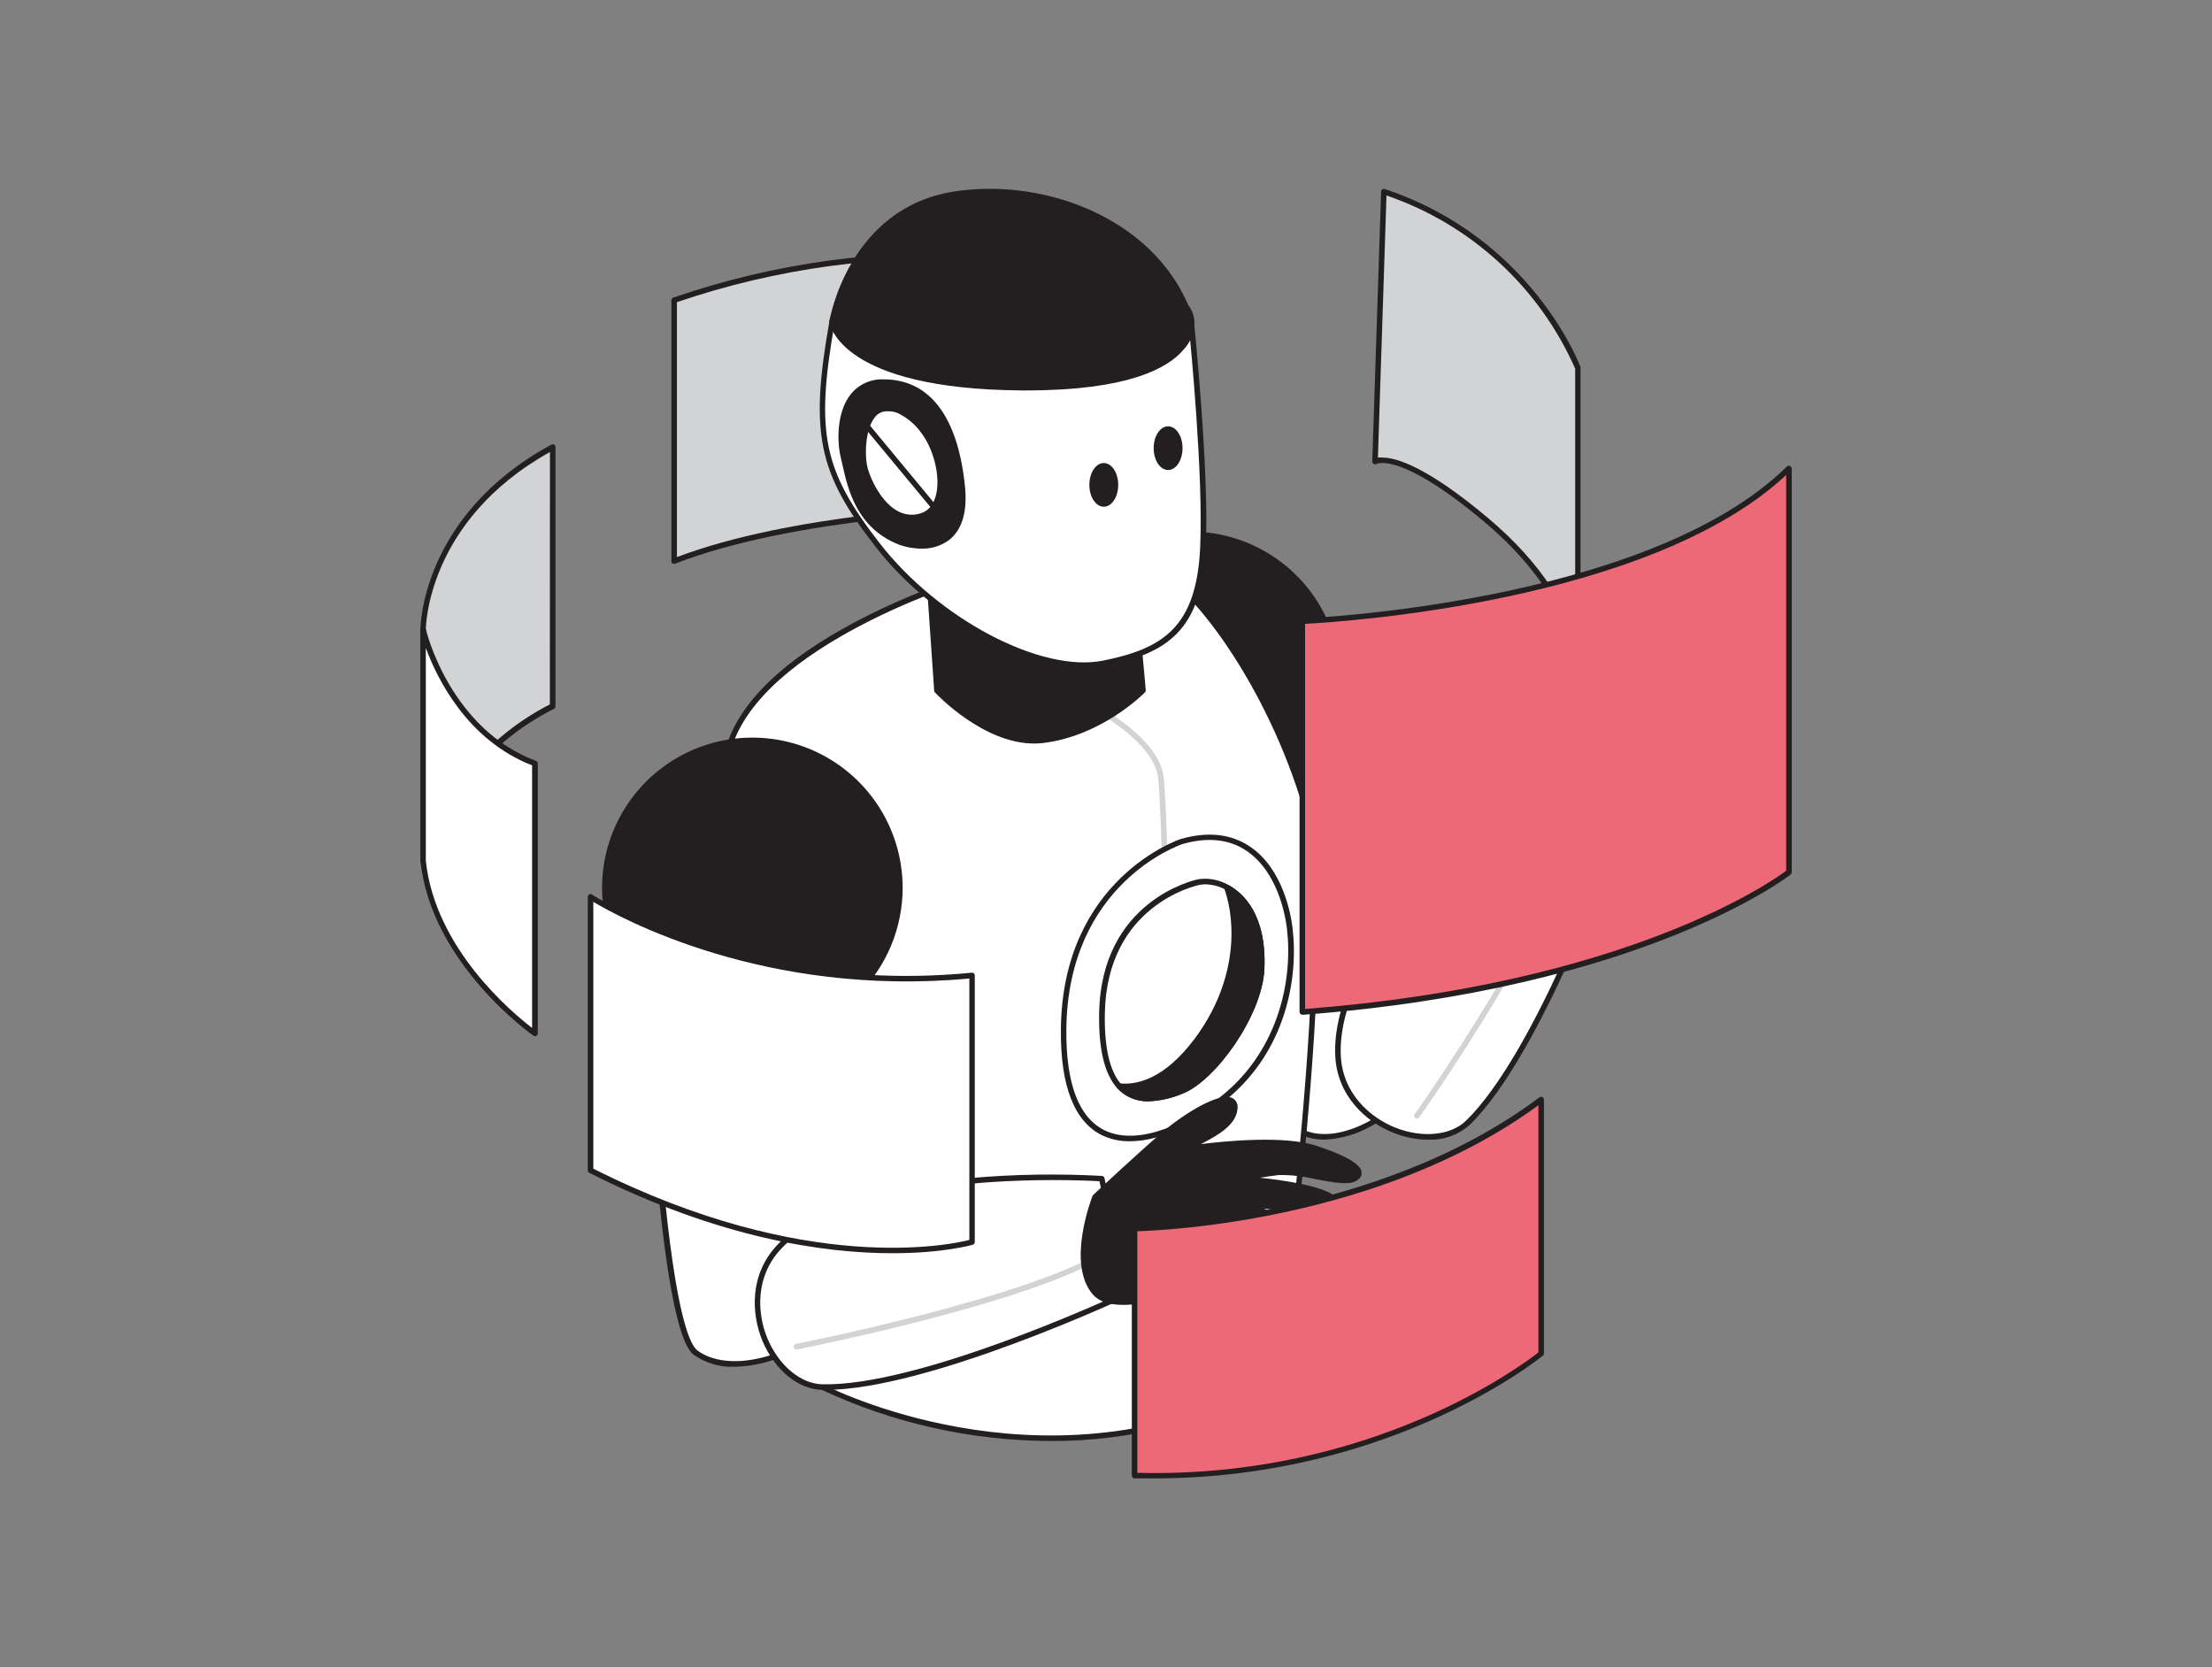 <svg class="illustration" width="406" height="306" viewBox="0 0 406 306" fill="none" xmlns="http://www.w3.org/2000/svg">
<rect x="0" y="0" width="406" height="306" fill="#808080" stroke="none"/>
<g id="Artificial intelligence_Flatline 1">
<path id="screen8" d="M252.38 84.721C252.38 84.721 256.592 81.808 272.781 95.409C288.971 109.01 289.62 121.312 289.62 121.312V67.517C289.62 67.517 281.196 44.172 254.004 35.138L252.38 84.721Z" fill="#D1D3D4"/>
<path id="Vector" d="M289.62 121.819C289.49 121.822 289.364 121.774 289.269 121.684C289.174 121.595 289.118 121.472 289.113 121.342C289.113 121.22 288.26 109.071 272.456 95.795C256.998 82.813 252.735 85.127 252.654 85.147C252.574 85.195 252.483 85.22 252.39 85.22C252.297 85.22 252.206 85.195 252.126 85.147C252.048 85.102 251.983 85.037 251.938 84.958C251.894 84.88 251.871 84.791 251.872 84.701L253.496 35.158C253.497 35.08 253.516 35.002 253.553 34.932C253.589 34.862 253.642 34.801 253.706 34.756C253.771 34.71 253.845 34.681 253.923 34.669C254.002 34.658 254.081 34.666 254.156 34.692C281.277 43.725 290.016 67.172 290.097 67.375C290.106 67.432 290.106 67.49 290.097 67.547V121.342C290.097 121.475 290.045 121.603 289.952 121.697C289.859 121.792 289.733 121.847 289.6 121.85L289.62 121.819ZM253.75 83.98C256.216 83.98 261.799 85.563 273.106 95.064C283.459 103.762 287.519 111.882 289.113 116.724V67.659C285.847 60.257 281.085 53.612 275.124 48.143C269.164 42.673 262.135 38.498 254.481 35.879L252.908 83.98C253.188 83.951 253.47 83.951 253.75 83.98V83.98Z" fill="#231F20"/>
<path id="screen7" d="M123.729 102.991V55.113C142.328 48.647 162.037 45.986 181.685 47.288V93.227C181.685 93.227 146.211 94.201 123.729 102.991Z" fill="#D1D3D4"/>
<path id="Vector_2" d="M123.739 103.498C123.635 103.502 123.532 103.473 123.444 103.417C123.378 103.367 123.325 103.303 123.288 103.229C123.251 103.155 123.232 103.074 123.231 102.991V55.113C123.23 55.011 123.259 54.911 123.315 54.826C123.371 54.741 123.452 54.675 123.546 54.636C142.235 48.179 162.024 45.508 181.756 46.78C181.884 46.791 182.002 46.848 182.089 46.943C182.176 47.037 182.223 47.16 182.223 47.288V93.227C182.223 93.358 182.172 93.484 182.082 93.579C181.991 93.673 181.867 93.729 181.736 93.734C181.381 93.734 146.059 94.81 123.881 103.468C123.835 103.484 123.787 103.494 123.739 103.498V103.498ZM124.246 55.459V102.25C145.125 94.313 176.874 92.882 181.208 92.719V47.765C161.901 46.591 142.55 49.205 124.246 55.459V55.459Z" fill="#231F20"/>
<path id="Vector_3" d="M101.5 129.655C101.5 129.655 84.245 136.821 77.719 157.994V115.607C77.719 115.607 77.343 95.084 101.5 82.052V129.655Z" fill="#D1D3D4"/>
<path id="screen6" d="M77.668 158.461H77.597C77.476 158.441 77.365 158.38 77.285 158.287C77.206 158.194 77.161 158.076 77.16 157.953V115.607C77.16 115.404 77.16 94.638 101.206 81.605C101.283 81.562 101.371 81.54 101.459 81.54C101.548 81.54 101.635 81.562 101.713 81.605C101.787 81.651 101.849 81.716 101.891 81.792C101.934 81.868 101.956 81.954 101.957 82.041V129.655C101.956 129.755 101.926 129.853 101.87 129.936C101.814 130.019 101.735 130.084 101.642 130.122C96.028 132.934 91.049 136.864 87.01 141.671C82.971 146.478 79.957 152.061 78.155 158.075C78.128 158.184 78.066 158.281 77.977 158.351C77.889 158.421 77.78 158.459 77.668 158.461ZM100.942 82.965C78.155 95.653 78.155 115.445 78.155 115.597V154.898C82.263 143.809 90.389 134.668 100.921 129.29L100.942 82.965Z" fill="#231F20"/>
<path id="Vector_4" d="M77.668 115.607C77.668 115.607 81.9 134.02 98.191 140.13V189.672C98.191 189.672 79.627 176.853 77.668 157.953V115.607Z" fill="white"/>
<path id="screen5" d="M98.191 190.179C98.089 190.18 97.989 190.148 97.907 190.088C97.714 189.956 79.119 176.893 77.17 158.004V115.607C77.172 115.482 77.219 115.361 77.303 115.268C77.387 115.174 77.502 115.115 77.627 115.1C77.752 115.085 77.877 115.117 77.979 115.19C78.081 115.264 78.151 115.373 78.175 115.496C78.175 115.678 82.55 133.766 98.384 139.653C98.48 139.69 98.563 139.755 98.621 139.841C98.679 139.926 98.71 140.027 98.709 140.13V189.672C98.708 189.764 98.682 189.855 98.634 189.933C98.585 190.012 98.517 190.076 98.435 190.119C98.361 190.161 98.276 190.182 98.191 190.179ZM78.155 118.906V157.953C79.83 174.122 94.111 185.957 97.663 188.667V140.475C85.707 135.816 80.185 124.468 78.155 118.906Z" fill="#231F20"/>
<path id="Vector_5" d="M211.759 138.364C211.759 138.364 231.369 204.613 239.296 207.932C247.224 211.251 259.434 202.359 260.459 196.706C261.484 191.052 245.518 125.524 245.518 125.524L211.759 138.364Z" fill="white"/>
<path id="Vector_6" d="M243.123 209.17C241.731 209.192 240.35 208.93 239.063 208.399C235.632 206.968 229.928 194.747 222.031 172.072C216.205 155.274 211.282 138.668 211.232 138.506C211.192 138.383 211.202 138.25 211.259 138.135C211.316 138.019 211.415 137.93 211.536 137.887L245.295 125.057C245.361 125.029 245.432 125.015 245.503 125.015C245.575 125.015 245.645 125.029 245.711 125.057C245.775 125.091 245.831 125.139 245.875 125.196C245.919 125.254 245.95 125.321 245.965 125.392C246.625 128.072 261.961 191.073 260.926 196.777C260.337 199.974 256.531 204.044 251.669 206.683C249.06 208.182 246.129 209.035 243.123 209.17V209.17ZM212.379 138.668C213.201 141.439 217.748 156.512 223.036 171.737C233.186 201.101 237.723 206.724 239.499 207.465C242.605 208.774 246.889 208.165 251.233 205.81C255.77 203.354 259.444 199.477 259.962 196.615C260.753 192.26 250.705 148.991 245.153 126.204L212.379 138.668Z" fill="#231F20"/>
<path id="Vector_7" d="M245.63 193.6C244.798 172.133 278.181 142.596 278.181 142.596L296.451 154.188C296.451 154.188 282.86 192.91 269.493 205.953C262.885 212.418 246.087 206.795 245.63 193.6Z" fill="white"/>
<path id="Vector_8" d="M262.114 209.18C259.916 209.159 257.743 208.721 255.709 207.891C250.756 205.922 245.356 201.141 245.072 193.63C244.716 184.597 250.147 173.199 261.149 159.74C266.274 153.515 271.837 147.663 277.795 142.231C277.883 142.165 277.99 142.129 278.1 142.129C278.21 142.129 278.316 142.165 278.404 142.231L296.674 153.812C296.773 153.873 296.848 153.965 296.886 154.074C296.925 154.183 296.925 154.302 296.887 154.411C296.745 154.797 283.114 193.397 269.807 206.419C267.7 208.306 264.94 209.296 262.114 209.18V209.18ZM246.087 193.6C246.351 200.624 251.426 205.1 256.084 206.957C261.058 208.937 266.306 208.419 269.127 205.648C281.561 193.468 294.37 158.461 295.822 154.411L278.191 143.246C274.953 146.179 245.315 173.696 246.087 193.59V193.6Z" fill="#231F20"/>
<path id="Vector_9" d="M260.063 205.303C259.958 205.302 259.856 205.271 259.769 205.212C259.66 205.132 259.587 205.014 259.564 204.881C259.541 204.748 259.571 204.612 259.647 204.501C259.911 204.136 286.037 167.383 290.828 146.362C290.842 146.296 290.87 146.234 290.908 146.18C290.946 146.125 290.995 146.078 291.052 146.042C291.109 146.006 291.172 145.982 291.238 145.971C291.304 145.959 291.372 145.961 291.437 145.976C291.502 145.99 291.564 146.018 291.618 146.056C291.673 146.095 291.719 146.144 291.754 146.201C291.789 146.258 291.812 146.321 291.822 146.387C291.832 146.453 291.829 146.52 291.812 146.585C286.971 167.799 260.743 204.724 260.479 205.09C260.433 205.157 260.371 205.211 260.298 205.248C260.225 205.285 260.145 205.304 260.063 205.303V205.303Z" fill="#D1D3D4"/>
<path id="Vector_10" d="M218.479 152.229C233.435 152.229 245.559 140.104 245.559 125.148C245.559 110.192 233.435 98.068 218.479 98.068C203.523 98.068 191.399 110.192 191.399 125.148C191.399 140.104 203.523 152.229 218.479 152.229Z" fill="#231F20"/>
<path id="Vector_11" d="M218.479 152.736C213.022 152.736 207.689 151.118 203.152 148.087C198.615 145.055 195.079 140.747 192.991 135.706C190.903 130.665 190.357 125.118 191.421 119.766C192.486 114.415 195.113 109.499 198.971 105.641C202.83 101.783 207.745 99.155 213.097 98.091C218.448 97.026 223.995 97.573 229.036 99.661C234.077 101.749 238.386 105.285 241.417 109.821C244.448 114.358 246.066 119.692 246.066 125.148C246.058 132.463 243.149 139.475 237.977 144.647C232.805 149.819 225.793 152.728 218.479 152.736V152.736ZM218.479 98.576C213.223 98.576 208.086 100.134 203.716 103.054C199.346 105.974 195.94 110.124 193.929 114.979C191.918 119.835 191.391 125.178 192.417 130.332C193.442 135.487 195.973 140.222 199.689 143.938C203.405 147.654 208.14 150.185 213.295 151.211C218.449 152.236 223.792 151.71 228.648 149.698C233.503 147.687 237.653 144.281 240.573 139.911C243.493 135.542 245.051 130.404 245.051 125.148C245.041 118.104 242.238 111.352 237.257 106.371C232.276 101.39 225.523 98.586 218.479 98.576V98.576Z" fill="#231F20"/>
<path id="Vector_12" d="M180.071 105.295C180.071 105.295 141.735 116.369 134.244 135.907C126.753 155.446 150.941 254.662 150.941 254.662C150.941 254.662 192.454 276.668 234.171 253.546C234.171 253.546 245.894 169.494 239.713 148.321C233.531 127.148 219.24 106.381 210.369 103.265C201.498 100.149 180.071 105.295 180.071 105.295Z" fill="white"/>
<path id="Vector_13" d="M192.931 264.477C178.331 264.456 163.914 261.23 150.697 255.028C150.634 254.996 150.578 254.95 150.534 254.894C150.49 254.837 150.459 254.772 150.443 254.703C150.382 254.459 144.353 229.582 139.278 202.644C132.488 166.398 130.63 143.875 133.767 135.654C136.903 127.432 145.663 119.718 159.741 112.735C166.251 109.541 173.001 106.86 179.929 104.716V104.716C180.802 104.503 201.569 99.641 210.501 102.778C220.062 106.097 234.181 127.686 240.139 148.067C246.29 169.108 235.064 250.064 234.617 253.495C234.609 253.574 234.582 253.649 234.538 253.715C234.494 253.781 234.434 253.834 234.363 253.871C221.691 260.901 207.423 264.553 192.931 264.477ZM151.377 254.236C154.554 255.83 194.261 274.851 233.683 253.14C234.384 248.065 245.122 168.641 239.205 148.382C232.77 126.377 218.59 106.675 210.207 103.722C201.63 100.748 180.822 105.549 180.203 105.691C179.35 105.934 141.988 117.049 134.721 135.999C127.545 154.766 150.098 248.938 151.377 254.236V254.236Z" fill="#231F20"/>
<path id="Vector_14" d="M216.104 259.869C215.972 259.867 215.845 259.814 215.751 259.721C215.657 259.629 215.601 259.504 215.596 259.372C215.596 258.286 213.668 151.132 212.551 142.647C211.313 133.512 191.429 125.676 191.236 125.595C191.113 125.543 191.014 125.445 190.961 125.322C190.908 125.199 190.905 125.061 190.952 124.935C190.975 124.874 191.011 124.817 191.057 124.769C191.102 124.722 191.157 124.684 191.217 124.657C191.278 124.631 191.343 124.616 191.409 124.615C191.475 124.614 191.54 124.627 191.602 124.651C192.444 124.976 212.257 132.771 213.566 142.515C214.703 151.021 216.55 254.906 216.611 259.321C216.612 259.388 216.601 259.454 216.576 259.516C216.552 259.578 216.516 259.635 216.47 259.683C216.424 259.731 216.368 259.77 216.307 259.796C216.246 259.823 216.18 259.838 216.114 259.839L216.104 259.869Z" fill="#D1D3D4"/>
<path id="Vector_15" d="M170.297 103.265L171.921 126.722C171.921 126.722 181.584 137.054 191.399 135.857C202.076 134.537 209.74 126.722 209.74 126.722L208.248 110.299L170.297 103.265Z" fill="#231F20"/>
<path id="Vector_16" d="M189.805 136.466C180.487 136.466 171.982 127.493 171.606 127.087C171.523 127.002 171.473 126.891 171.464 126.772L169.85 103.316C169.843 103.24 169.854 103.164 169.882 103.093C169.91 103.022 169.955 102.96 170.012 102.91C170.07 102.856 170.14 102.816 170.216 102.795C170.292 102.774 170.372 102.771 170.449 102.788L208.4 109.781C208.508 109.803 208.606 109.859 208.679 109.942C208.752 110.024 208.797 110.128 208.806 110.238L210.298 126.661C210.303 126.735 210.294 126.809 210.269 126.879C210.245 126.948 210.206 127.012 210.156 127.067C209.831 127.392 202.239 135.045 191.51 136.364C190.944 136.433 190.375 136.467 189.805 136.466ZM172.469 126.519C173.616 127.686 182.538 136.455 191.388 135.359C200.909 134.182 208.095 127.635 209.263 126.519L207.831 110.715L170.906 103.904L172.469 126.519Z" fill="#231F20"/>
<path id="Vector_17" d="M216.885 154.431C216.885 154.431 195.448 161.272 195.225 188.941C195.002 216.61 214.033 210.256 225.025 201.121C236.018 191.986 237.733 178.487 236.759 170.336C235.784 162.186 230.567 150.523 216.885 154.431Z" fill="white"/>
<path id="Vector_18" d="M207.425 209.464C205.706 209.502 204 209.155 202.432 208.449C197.225 205.973 194.626 199.426 194.718 188.992C194.941 161.262 216.51 154.056 216.733 153.985C221.646 152.584 225.868 153.03 229.339 155.324C235.49 159.384 236.952 167.88 237.246 170.377C238.373 179.766 235.845 192.9 225.34 201.608C220.488 205.597 213.515 209.464 207.425 209.464ZM217.037 154.918C216.571 155.071 195.956 162.145 195.722 188.961C195.631 198.969 198.037 205.201 202.827 207.495C209.283 210.54 218.621 205.79 224.66 200.786C234.81 192.341 237.307 179.583 236.211 170.448C235.927 168.063 234.536 159.983 228.74 156.126C225.594 154.015 221.646 153.599 217.037 154.918Z" fill="#231F20"/>
<path id="Vector_19" d="M231.542 177.888C231.146 186.008 222.762 197.975 216.895 200.218C213.312 201.598 208.511 202.796 205.385 199.345C203.406 197.142 202.097 193.072 202.229 185.987C202.553 167.717 216.114 162.693 219.971 161.881C221.758 161.602 223.587 161.939 225.157 162.835C228.619 164.713 231.958 169.179 231.542 177.888Z" fill="white"/>
<path id="Vector_20" d="M210.815 202.136C209.732 202.17 208.654 201.968 207.655 201.546C206.657 201.124 205.761 200.491 205.03 199.69C202.726 197.132 201.62 192.514 201.741 185.977C202.107 165.353 219.169 161.536 219.89 161.384C221.792 161.093 223.737 161.451 225.411 162.399C228.111 163.84 232.516 167.748 232.07 177.888C231.653 186.475 223.016 198.401 217.098 200.695C215.11 201.555 212.98 202.043 210.815 202.136V202.136ZM221.148 162.308C220.807 162.311 220.467 162.348 220.133 162.419C219.433 162.561 203.132 166.205 202.787 186.028C202.675 192.311 203.69 196.686 205.832 199.051C208.826 202.349 213.515 201.081 216.784 199.781C222.366 197.609 230.72 185.906 231.105 177.868C231.562 168.286 227.472 164.673 225.015 163.323C223.831 162.667 222.502 162.318 221.148 162.308Z" fill="#231F20"/>
<path id="Vector_21" d="M231.542 177.888C231.146 186.008 222.762 197.975 216.895 200.218C213.312 201.598 208.511 202.796 205.385 199.345C208.846 199.72 213.992 198.462 219.595 190.981C227.106 180.963 227.715 170.052 225.147 162.835C228.619 164.713 231.958 169.179 231.542 177.888Z" fill="#231F20"/>
<path id="Vector_22" d="M210.815 202.136C209.732 202.17 208.654 201.968 207.655 201.546C206.657 201.124 205.761 200.491 205.03 199.69C204.959 199.614 204.912 199.519 204.897 199.416C204.882 199.313 204.899 199.208 204.945 199.115C204.992 199.022 205.066 198.945 205.157 198.896C205.248 198.846 205.353 198.826 205.456 198.837C208.694 199.183 213.688 198.046 219.22 190.717C226.873 180.507 227.066 169.727 224.701 163.038C224.667 162.943 224.663 162.84 224.688 162.743C224.714 162.645 224.767 162.557 224.843 162.49C224.919 162.423 225.015 162.38 225.116 162.367C225.217 162.354 225.32 162.372 225.411 162.419C228.111 163.86 232.516 167.768 232.07 177.908C231.653 186.495 223.016 198.421 217.098 200.715C215.108 201.568 212.979 202.05 210.815 202.136V202.136ZM206.755 199.944C209.719 202.075 213.779 200.908 216.702 199.781C222.285 197.609 230.638 185.906 231.024 177.867C231.42 169.646 228.466 165.799 226.051 164.033C228.03 171.016 227.401 181.44 219.961 191.326C214.947 198.086 210.207 199.852 206.766 199.944H206.755Z" fill="#231F20"/>
<path id="Vector_23" d="M118.501 173.98C118.501 173.98 120.785 243 127.636 248.248C134.488 253.495 148.525 247.923 150.981 242.706C153.438 237.489 154.453 170.062 154.453 170.062L118.501 173.98Z" fill="white"/>
<path id="Vector_24" d="M134.721 250.856C132.08 250.953 129.48 250.18 127.322 248.654C124.358 246.4 121.901 233.124 119.993 209.201C118.582 191.479 117.963 174.163 117.963 173.99C117.962 173.863 118.009 173.74 118.093 173.644C118.177 173.549 118.294 173.488 118.42 173.473L154.321 169.565C154.391 169.556 154.463 169.563 154.532 169.583C154.6 169.604 154.663 169.64 154.716 169.687C154.77 169.736 154.813 169.795 154.843 169.861C154.873 169.928 154.888 170 154.889 170.072C154.889 172.833 153.813 237.671 151.367 242.929C149.997 245.873 145.277 248.857 139.918 250.186C138.217 250.61 136.473 250.835 134.721 250.856V250.856ZM119.029 174.427C119.131 177.319 119.729 193.052 121.059 209.119C123.525 240.097 126.459 246.674 127.981 247.842C130.671 249.872 134.954 250.379 139.755 249.202C144.769 247.963 149.296 245.142 150.525 242.493C152.392 238.483 153.569 194.077 153.945 170.631L119.029 174.427Z" fill="#231F20"/>
<path id="Vector_25" d="M143.024 228.851C157.761 213.21 202.218 216.326 202.218 216.326L206.786 237.499C206.786 237.499 169.647 254.957 150.961 254.581C141.765 254.409 133.98 238.443 143.024 228.851Z" fill="white"/>
<path id="Vector_26" d="M151.519 255.099H150.931C146.515 255.018 142.202 251.475 139.938 246.096C137.908 241.173 137.502 233.977 142.648 228.516C148.85 221.929 160.776 217.798 178.102 216.224C186.131 215.518 194.201 215.386 202.249 215.828C202.36 215.833 202.466 215.874 202.55 215.946C202.635 216.018 202.693 216.116 202.716 216.224L207.283 237.397C207.308 237.51 207.293 237.628 207.241 237.731C207.19 237.835 207.104 237.917 206.999 237.966C206.634 238.128 170.307 255.099 151.519 255.099ZM193.347 216.59C179.655 216.59 153.762 218.143 143.389 229.196C138.578 234.271 138.933 241.072 140.872 245.69C142.953 250.623 146.962 254.003 150.951 254.074C168.307 254.459 202.3 239.011 206.207 237.204L201.802 216.803C200.757 216.742 197.651 216.59 193.347 216.59Z" fill="#231F20"/>
<path id="Vector_27" d="M146.16 247.679C146.043 247.679 145.93 247.639 145.839 247.565C145.748 247.491 145.686 247.388 145.663 247.273C145.639 247.14 145.668 247.003 145.744 246.891C145.82 246.779 145.936 246.701 146.069 246.674C146.495 246.593 189.318 238.057 202.746 229.419C202.859 229.355 202.992 229.336 203.119 229.367C203.245 229.398 203.354 229.476 203.425 229.586C203.495 229.695 203.521 229.827 203.496 229.955C203.472 230.082 203.4 230.196 203.294 230.272C189.703 239.031 148.028 247.334 146.262 247.679H146.16Z" fill="#D1D3D4"/>
<path id="Vector_28" d="M201.031 219.686C201.031 219.686 210.349 210.956 214.49 207.505C218.631 204.054 226.873 199.274 226.67 203.445C226.467 207.617 218.783 209.667 218.489 210.784C218.489 210.784 234.181 208.358 241.499 210.784C248.817 213.21 250.776 215.169 248.604 216.366C246.432 217.564 238.393 214.732 234.698 215.169C231.004 215.605 227.533 216.366 227.533 216.366C227.533 216.366 240.352 217.128 244.473 219.726C248.594 222.325 250.34 224.943 247.731 225.816C245.123 226.689 237.094 220.386 229.278 221.472C229.278 221.472 246.016 226.902 245.569 231.236C245.123 235.57 243.306 234.931 241.509 233.845C239.713 232.759 230.994 229.054 227.086 228.404C227.086 228.404 244.93 242.756 240.139 243.629C235.348 244.502 225.249 233.642 225.249 233.642C225.249 233.642 205.832 242.777 201.051 237.336C196.271 231.896 201.031 219.686 201.031 219.686Z" fill="#231F20"/>
<path id="Vector_29" d="M239.54 244.137C234.79 244.137 226.649 235.854 225.076 234.2C222.376 235.438 205.294 242.929 200.615 237.621C195.692 232.018 200.331 220.01 200.523 219.503C200.552 219.432 200.597 219.369 200.655 219.32C200.747 219.229 210.034 210.53 214.135 207.14C216.865 204.866 223.686 200.289 226.203 201.547C226.538 201.728 226.808 202.01 226.976 202.352C227.143 202.694 227.199 203.08 227.137 203.456C226.974 206.501 223.29 208.47 220.854 209.759L220.407 209.992C224.914 209.424 235.774 208.358 241.621 210.297C249.741 212.976 249.852 214.631 249.903 215.179C249.954 215.727 249.781 216.265 248.807 216.803C247.467 217.534 244.635 217.016 241.357 216.407C239.184 215.885 236.954 215.636 234.719 215.666C233.501 215.808 232.303 215.991 231.247 216.163C235.409 216.59 241.905 217.524 244.706 219.29C246.564 220.467 249.66 222.73 249.416 224.679C249.355 225.197 249.03 225.887 247.853 226.283C246.675 226.679 244.727 225.897 242.098 224.791C239.134 223.553 235.592 222.061 231.948 221.858C236.8 223.634 246.412 227.613 246.036 231.287C245.823 233.317 245.305 234.504 244.402 234.951C243.498 235.398 242.27 234.951 241.205 234.271C237.312 232.295 233.253 230.665 229.075 229.399C241.479 239.62 241.499 242.594 241.377 243.132C241.311 243.406 241.159 243.653 240.944 243.835C240.729 244.018 240.461 244.127 240.179 244.147C239.966 244.165 239.752 244.161 239.54 244.137V244.137ZM225.228 233.083C225.299 233.082 225.369 233.096 225.434 233.124C225.499 233.152 225.557 233.194 225.604 233.246C228.355 236.21 236.322 243.761 240.027 243.081C240.382 243.02 240.413 242.899 240.423 242.858C240.87 241.082 232.699 233.54 226.751 228.76C226.662 228.689 226.6 228.591 226.572 228.481C226.545 228.371 226.554 228.255 226.599 228.151C226.644 228.048 226.723 227.963 226.822 227.91C226.922 227.856 227.036 227.838 227.147 227.856C231.024 228.506 239.824 232.211 241.753 233.368C242.544 233.845 243.427 234.291 243.976 234.017C244.351 233.824 244.848 233.175 245.051 231.145C245.346 228.283 235.429 223.959 229.106 221.908C229.039 221.902 228.974 221.883 228.915 221.852C228.856 221.821 228.803 221.779 228.76 221.727C228.674 221.624 228.632 221.49 228.644 221.355C228.656 221.221 228.721 221.096 228.825 221.01C228.929 220.923 229.063 220.881 229.197 220.893C234.008 220.223 238.931 222.284 242.524 223.796C244.767 224.74 246.696 225.552 247.599 225.258C248.147 225.075 248.442 224.821 248.482 224.497C248.573 223.756 247.467 222.162 244.239 220.091C240.271 217.584 227.664 216.803 227.533 216.803C227.411 216.796 227.296 216.744 227.21 216.658C227.124 216.572 227.073 216.457 227.066 216.336C227.053 216.213 227.087 216.09 227.16 215.991C227.233 215.891 227.341 215.823 227.462 215.798C227.462 215.798 231.004 215.027 234.678 214.59C237.012 214.548 239.342 214.803 241.611 215.351C244.31 215.849 247.366 216.366 248.391 215.849C248.665 215.697 248.979 215.463 248.959 215.209C248.939 214.956 248.462 213.545 241.377 211.2C234.292 208.855 218.753 211.2 218.601 211.2C218.517 211.21 218.432 211.2 218.353 211.172C218.274 211.144 218.202 211.098 218.144 211.038C218.09 210.974 218.051 210.899 218.032 210.818C218.012 210.736 218.013 210.652 218.032 210.571C218.174 210.002 218.875 209.617 220.448 208.784C222.681 207.597 226.061 205.8 226.193 203.324C226.193 202.583 225.939 202.43 225.827 202.38C224.264 201.588 218.651 204.674 214.855 207.84C211.059 211.007 202.452 219.005 201.508 219.929C201.061 221.117 197.164 232.018 201.447 236.9C203.264 238.93 207.882 238.93 214.804 236.9C218.303 235.843 221.728 234.554 225.056 233.043C225.116 233.044 225.175 233.058 225.228 233.083V233.083Z" fill="#231F20"/>
<path id="Vector_30" d="M218.621 58.98C218.621 58.98 221.443 86.132 220.793 100.464C220.143 114.795 214.5 119.353 202.523 121.779C190.546 124.204 171.677 113.74 161.04 100.058C150.403 86.375 149.205 79.179 152.727 58.98H218.621Z" fill="white"/>
<path id="Vector_31" d="M199.021 122.55C187.267 122.55 170.601 113.131 160.674 100.311C150.108 86.761 148.606 79.392 152.25 58.889C152.269 58.772 152.33 58.665 152.422 58.589C152.513 58.513 152.628 58.471 152.747 58.473H218.641C218.767 58.472 218.889 58.519 218.983 58.603C219.077 58.688 219.136 58.804 219.149 58.93C219.149 59.204 221.97 86.274 221.321 100.484C220.62 115.78 214.216 119.931 202.675 122.245C201.47 122.464 200.246 122.566 199.021 122.55V122.55ZM153.153 59.488C149.652 79.534 151.123 86.365 161.466 99.713C172.317 113.659 191.084 123.524 202.452 121.251C213.505 119.038 219.626 115.069 220.285 100.443C220.884 87.319 218.529 63.101 218.164 59.488H153.153Z" fill="#231F20"/>
<path id="Vector_32" d="M152.727 58.981C152.727 58.981 154.991 68.319 178.011 69.841C201.031 71.364 218.611 65.284 218.611 58.981C218.611 52.677 202.229 46.801 185.664 46.384C169.099 45.968 153.671 53.114 152.727 58.981Z" fill="white"/>
<path id="Vector_33" d="M185.278 70.592C182.944 70.592 180.511 70.511 177.98 70.349C154.848 68.816 152.331 59.498 152.25 59.102C152.235 59.035 152.235 58.966 152.25 58.899C153.265 52.667 168.896 45.451 185.745 45.877C201.538 46.293 219.189 51.967 219.189 58.98C219.143 59.743 218.939 60.488 218.589 61.168C218.24 61.848 217.753 62.447 217.159 62.929C212.886 66.857 201.447 70.592 185.278 70.592ZM153.265 58.95C153.417 59.397 154.219 61.386 157.163 63.507C160.258 65.74 166.389 68.582 178.061 69.334C196.9 70.582 211.607 66.674 216.408 62.228C216.901 61.841 217.308 61.357 217.605 60.805C217.902 60.253 218.082 59.646 218.134 59.021C218.134 53.246 202.361 47.369 185.654 46.932C169.708 46.425 154.351 53.256 153.265 58.95Z" fill="#231F20"/>
<path id="Vector_34" d="M165.069 99.449C168.916 100.951 177.96 101.326 176.651 89.116C175.341 76.905 170.561 70.156 162.258 70.135C153.955 70.115 153.854 79.991 154.828 83.899C155.802 87.806 156.777 96.16 165.069 99.449Z" fill="#231F20"/>
<path id="Vector_35" d="M169.16 100.697C167.7 100.692 166.253 100.427 164.887 99.915V99.915C157.223 96.871 155.61 89.705 154.645 85.391C154.544 84.894 154.432 84.437 154.331 84.021C153.62 81.179 153.509 75.728 156.107 72.409C156.829 71.496 157.758 70.768 158.817 70.285C159.876 69.801 161.034 69.576 162.197 69.628V69.628C170.591 69.628 175.747 76.368 177.097 89.065C177.605 93.866 176.62 97.266 174.144 99.154C172.695 100.198 170.945 100.74 169.16 100.697ZM165.262 98.972C167.099 99.692 170.936 100.372 173.595 98.342C175.757 96.688 176.64 93.602 176.153 89.207C174.844 76.936 170.165 70.704 162.258 70.683C161.243 70.629 160.23 70.818 159.303 71.235C158.376 71.651 157.562 72.284 156.929 73.079C154.564 76.124 154.696 81.27 155.336 83.818C155.447 84.234 155.549 84.701 155.66 85.208C156.574 89.268 158.117 96.211 165.283 99.012L165.262 98.972Z" fill="#231F20"/>
<path id="Vector_36" d="M171.921 92.1C171.665 92.762 171.256 93.355 170.726 93.828C170.197 94.3 169.563 94.641 168.876 94.82C163.334 96.191 159.842 89.603 158.858 86.264C157.873 82.924 158.452 74.358 163.344 75.007C163.989 75.019 164.624 75.175 165.201 75.464C166.969 76.333 168.486 77.64 169.607 79.26C172.053 82.508 173.464 88.527 171.921 92.1Z" fill="white"/>
<path id="Vector_37" d="M167.384 95.51C162.745 95.51 159.477 90.303 158.33 86.375C157.65 84.021 157.579 78.489 159.873 75.809C160.285 75.309 160.819 74.922 161.423 74.686C162.027 74.45 162.681 74.372 163.324 74.459C164.029 74.473 164.722 74.643 165.354 74.957C167.205 75.857 168.794 77.217 169.972 78.905C172.438 82.143 174.032 88.416 172.388 92.262C172.101 93.007 171.639 93.672 171.043 94.202C170.446 94.732 169.73 95.111 168.957 95.307C168.443 95.438 167.914 95.506 167.384 95.51V95.51ZM162.786 75.484C162.375 75.48 161.969 75.569 161.598 75.744C161.226 75.92 160.9 76.178 160.644 76.499C158.787 78.661 158.614 83.706 159.304 86.101C160.106 88.832 163.364 95.632 168.713 94.302C169.332 94.15 169.905 93.85 170.382 93.427C170.86 93.005 171.227 92.473 171.454 91.877V91.877C172.976 88.355 171.454 82.549 169.16 79.544C168.085 78.001 166.641 76.751 164.958 75.911C164.456 75.658 163.906 75.516 163.344 75.495H163.242L162.786 75.484Z" fill="#231F20"/>
<path id="Vector_38" d="M152.727 58.98C152.727 58.98 155.945 38.681 175.057 35.636C191.602 32.996 212.876 40.711 218.621 58.98C218.621 58.98 220.793 71.364 187.562 71.161C154.331 70.958 152.727 58.98 152.727 58.98Z" fill="#231F20"/>
<path id="Vector_39" d="M188.414 71.658H187.562C154.28 71.435 152.25 59.559 152.25 59.052V58.899C152.25 58.696 155.752 38.234 175.006 35.169C192.17 32.449 213.373 40.548 219.138 58.828C219.219 59.809 219.089 60.796 218.756 61.722C218.423 62.648 217.896 63.492 217.21 64.198C214.327 67.618 206.989 71.658 188.414 71.658ZM153.265 58.98C153.478 59.914 156.625 70.43 187.592 70.633H188.445C206.563 70.633 213.657 66.806 216.428 63.528C217.011 62.934 217.464 62.226 217.759 61.449C218.054 60.672 218.185 59.842 218.144 59.011C213.759 45.126 196.474 32.722 175.148 36.113C157.234 39.026 153.498 57.59 153.265 58.98Z" fill="#231F20"/>
<path id="Vector_40" d="M138.091 190.017C153.047 190.017 165.171 177.893 165.171 162.937C165.171 147.981 153.047 135.857 138.091 135.857C123.135 135.857 111.011 147.981 111.011 162.937C111.011 177.893 123.135 190.017 138.091 190.017Z" fill="#231F20"/>
<path id="Vector_41" d="M138.091 190.555C132.634 190.555 127.301 188.937 122.764 185.906C118.227 182.874 114.691 178.566 112.603 173.525C110.515 168.484 109.969 162.937 111.033 157.585C112.098 152.234 114.725 147.318 118.583 143.46C122.442 139.602 127.357 136.974 132.709 135.91C138.06 134.845 143.607 135.392 148.648 137.48C153.689 139.568 157.998 143.104 161.029 147.64C164.06 152.177 165.678 157.511 165.678 162.967C165.67 170.282 162.761 177.294 157.589 182.466C152.417 187.638 145.405 190.547 138.091 190.555V190.555ZM138.091 136.395C132.835 136.395 127.698 137.953 123.328 140.873C118.958 143.793 115.552 147.943 113.541 152.798C111.53 157.654 111.003 162.997 112.029 168.151C113.054 173.306 115.585 178.041 119.301 181.757C123.017 185.473 127.752 188.004 132.907 189.029C138.061 190.055 143.404 189.529 148.26 187.517C153.115 185.506 157.265 182.1 160.185 177.73C163.105 173.36 164.663 168.223 164.663 162.967C164.661 155.918 161.861 149.157 156.879 144.17C151.897 139.182 145.14 136.375 138.091 136.364V136.395Z" fill="#231F20"/>
<path id="Vector_42" d="M202.594 93.003C204.057 93.003 205.243 91.208 205.243 88.994C205.243 86.78 204.057 84.985 202.594 84.985C201.131 84.985 199.945 86.78 199.945 88.994C199.945 91.208 201.131 93.003 202.594 93.003Z" fill="#231F20"/>
<path id="Vector_43" d="M214.398 86.264C215.862 86.264 217.048 84.469 217.048 82.254C217.048 80.04 215.862 78.245 214.398 78.245C212.935 78.245 211.749 80.04 211.749 82.254C211.749 84.469 212.935 86.264 214.398 86.264Z" fill="#231F20"/>
<path id="Vector_44" d="M172.55 94.932C172.475 94.93 172.402 94.912 172.336 94.878C172.269 94.845 172.21 94.797 172.164 94.739L158.025 77.697C157.983 77.646 157.951 77.587 157.931 77.523C157.911 77.459 157.904 77.392 157.91 77.326C157.916 77.259 157.935 77.195 157.966 77.136C157.998 77.077 158.04 77.024 158.091 76.982C158.143 76.939 158.202 76.907 158.266 76.887C158.329 76.867 158.396 76.86 158.463 76.866C158.529 76.873 158.594 76.892 158.653 76.923C158.712 76.954 158.764 76.996 158.807 77.047L172.956 94.13C172.999 94.181 173.031 94.24 173.051 94.303C173.071 94.367 173.077 94.434 173.071 94.5C173.064 94.567 173.044 94.631 173.012 94.689C172.98 94.748 172.937 94.799 172.885 94.841C172.789 94.912 172.669 94.945 172.55 94.932V94.932Z" fill="#231F20"/>
<path id="Vector_45" d="M296.441 154.198C293.122 154.46 289.784 154.276 286.514 153.65C280.16 152.635 276.902 148.879 276.74 141.551C276.577 134.222 274.466 124.621 276.74 122.083C279.013 119.546 288.473 113.527 288.92 116.46C289.366 119.393 282.891 123.25 282.566 125.148C282.241 127.046 284.687 128.518 284.525 132.588C284.525 132.588 288.077 114.186 296.4 112.227C304.723 110.269 305.535 114.674 303.414 116.135C301.293 117.597 297.527 117.932 296.4 119.718C295.274 121.505 294.462 128.518 294.462 128.518C294.462 128.518 303.089 114.836 308.469 117.932C313.848 121.027 314 124.935 311.392 124.448C308.783 123.961 305.86 123.189 304.226 125.524C302.592 127.858 300.318 131.614 300.318 131.614C300.318 131.614 310.123 125.747 313.036 127.209C315.949 128.67 318.568 133.299 314.985 133.025C311.402 132.751 307.971 132.588 306.347 134.375C304.723 136.161 304.226 139.917 302.927 143.824C301.628 147.732 301.14 154.147 296.441 154.198Z" fill="#231F20"/>
<path id="Vector_46" d="M293.974 154.817C291.447 154.796 288.926 154.575 286.433 154.157C279.734 153.071 276.405 148.95 276.232 141.561C276.232 139.237 275.938 136.679 275.694 134.202C275.136 128.528 274.679 123.636 276.364 121.748C278.394 119.525 285.854 114.491 288.463 115.252C288.726 115.317 288.963 115.459 289.144 115.659C289.325 115.86 289.441 116.111 289.478 116.379C289.813 118.409 287.55 120.53 285.55 122.469C284.413 123.555 283.236 124.671 283.124 125.28C283.112 126.045 283.339 126.793 283.774 127.422C284.17 128.149 284.493 128.914 284.738 129.706C286.129 124.377 289.752 113.324 296.339 111.771C302.927 110.218 304.459 112.593 304.764 113.354C304.996 113.928 305.022 114.564 304.837 115.155C304.652 115.746 304.267 116.254 303.749 116.592C302.708 117.236 301.584 117.738 300.41 118.084C298.877 118.632 297.425 119.099 296.867 120.033C296.309 120.967 295.649 124.093 295.294 126.478C297.933 122.773 304.236 114.927 308.763 117.526C312.6 119.738 314.041 122.459 313.473 123.991C313.311 124.398 313.001 124.729 312.606 124.917C312.211 125.105 311.759 125.137 311.341 125.006L310.793 124.895C308.448 124.448 306.012 123.971 304.703 125.91C303.8 127.219 302.673 128.955 301.861 130.274C304.906 128.61 310.935 125.656 313.331 126.854C315.442 127.869 317.695 130.772 317.228 132.467C317.086 132.954 316.639 133.735 315.005 133.624C311.351 133.339 308.215 133.238 306.784 134.811C305.769 135.948 305.19 138.039 304.53 140.455C304.216 141.622 303.891 142.83 303.465 144.078C303.221 144.829 302.998 145.682 302.764 146.575C301.81 150.209 300.633 154.695 296.492 154.797C295.654 154.849 294.813 154.856 293.974 154.817V154.817ZM287.813 116.176C285.53 116.176 279.115 120.236 277.125 122.428C275.715 123.981 276.222 129.127 276.699 134.101C276.943 136.598 277.197 139.176 277.247 141.53C277.41 148.453 280.373 152.147 286.595 153.152C289.816 153.759 293.102 153.94 296.37 153.69H296.431C299.821 153.69 300.805 149.874 301.76 146.23C302.003 145.316 302.226 144.454 302.49 143.662C302.896 142.444 303.221 141.246 303.505 140.099C304.196 137.552 304.794 135.359 305.992 134.009C307.728 132.101 311.118 132.192 315.036 132.487C315.716 132.548 316.112 132.406 316.203 132.081C316.477 131.066 314.782 128.62 312.833 127.635C310.641 126.529 303.262 130.426 300.602 132.02C300.504 132.076 300.391 132.098 300.279 132.083C300.167 132.069 300.064 132.018 299.983 131.939C299.904 131.858 299.854 131.754 299.842 131.641C299.829 131.529 299.854 131.416 299.912 131.32C299.912 131.32 302.216 127.534 303.83 125.23C305.444 122.926 308.418 123.342 310.935 123.829L311.483 123.93C311.849 124.001 312.316 124.001 312.498 123.595C312.833 122.672 311.717 120.368 308.235 118.358C304.175 116.013 297.233 125.087 294.908 128.772C294.847 128.869 294.755 128.942 294.647 128.98C294.538 129.018 294.421 129.018 294.312 128.98C294.204 128.943 294.112 128.87 294.05 128.773C293.989 128.676 293.962 128.561 293.974 128.447C293.974 128.153 294.817 121.342 296.004 119.444C296.756 118.246 298.369 117.678 300.064 117.079C301.15 116.753 302.19 116.293 303.16 115.709C303.493 115.504 303.741 115.186 303.859 114.813C303.976 114.44 303.955 114.038 303.8 113.679C303.272 112.491 301.09 111.649 296.542 112.664C288.636 114.521 285.083 132.446 285.053 132.619C285.026 132.744 284.955 132.855 284.852 132.932C284.749 133.009 284.622 133.045 284.494 133.035C284.367 133.02 284.25 132.957 284.167 132.859C284.084 132.761 284.042 132.635 284.048 132.507C284.104 130.851 283.684 129.213 282.84 127.787C282.289 126.969 282.028 125.99 282.099 125.006C282.261 124.072 283.388 122.976 284.819 121.636C286.545 119.992 288.696 117.962 288.453 116.48C288.447 116.404 288.416 116.331 288.365 116.274C288.313 116.217 288.244 116.179 288.169 116.166C288.05 116.153 287.931 116.156 287.813 116.176V116.176Z" fill="#231F20"/>
<path id="screen4" d="M108.392 214.803V164.622C108.392 164.622 136.457 183.166 178.427 179.025V227.968C178.427 227.968 150.941 236.321 108.392 214.803Z" fill="white"/>
<path id="screen3" d="M163.791 230.018C151.489 230.018 132.143 227.379 108.158 215.26C108.076 215.216 108.006 215.15 107.958 215.07C107.91 214.989 107.884 214.897 107.884 214.803V164.622C107.881 164.529 107.903 164.438 107.949 164.357C107.995 164.277 108.062 164.211 108.143 164.167C108.224 164.122 108.316 164.102 108.409 164.107C108.501 164.112 108.59 164.143 108.666 164.195C108.95 164.378 137.086 182.587 178.366 178.527C178.435 178.521 178.505 178.528 178.571 178.549C178.637 178.57 178.699 178.604 178.752 178.649C178.802 178.698 178.843 178.756 178.871 178.82C178.899 178.885 178.913 178.954 178.914 179.025V227.968C178.915 228.076 178.881 228.182 178.817 228.27C178.753 228.358 178.662 228.423 178.559 228.455C178.437 228.496 173.159 230.018 163.791 230.018ZM108.899 214.499C148.007 234.18 174.539 228.435 177.919 227.582V179.593C140.364 183.105 113.751 168.428 108.899 165.525V214.499Z" fill="#231F20"/>
<path id="screen1" d="M239.033 185.734V114.014C239.033 114.014 302.206 111.639 328.352 85.99V160.085C328.352 160.085 302.206 180.984 239.033 185.734Z" fill="#EE6977"/>
<path id="Vector_47" d="M239.032 186.241C238.905 186.239 238.783 186.193 238.687 186.109C238.637 186.061 238.596 186.002 238.568 185.938C238.54 185.873 238.526 185.804 238.525 185.734V114.014C238.525 113.883 238.576 113.757 238.666 113.662C238.757 113.567 238.881 113.512 239.012 113.506C239.641 113.506 302.287 110.837 327.977 85.624C328.048 85.555 328.138 85.508 328.235 85.49C328.333 85.472 328.434 85.483 328.525 85.523C328.625 85.559 328.711 85.625 328.771 85.713C328.831 85.8 328.862 85.904 328.86 86.01V160.105C328.86 160.181 328.843 160.257 328.81 160.325C328.776 160.394 328.728 160.454 328.667 160.501C328.403 160.714 301.699 181.552 239.093 186.262L239.032 186.241ZM239.54 114.501V185.186C298.654 180.638 325.338 161.688 327.845 159.811V87.177C302.602 110.725 245.427 114.197 239.54 114.501Z" fill="#231F20"/>
<path id="screen2" d="M208.248 270.74V225.441C208.248 225.441 251.781 225.116 282.87 201.801V248.41C282.87 248.41 254.42 272.07 208.248 270.74Z" fill="#EE6977"/>
<path id="Vector_48" d="M211.861 271.339C210.663 271.339 209.466 271.339 208.237 271.339C208.105 271.334 207.98 271.278 207.888 271.184C207.795 271.09 207.743 270.963 207.74 270.831V225.441C207.743 225.307 207.797 225.179 207.892 225.085C207.986 224.99 208.114 224.936 208.248 224.933C208.684 224.933 251.974 224.344 282.566 201.395C282.642 201.342 282.731 201.311 282.824 201.304C282.916 201.298 283.009 201.316 283.092 201.358C283.175 201.399 283.245 201.462 283.296 201.54C283.346 201.618 283.374 201.708 283.378 201.801V248.41C283.377 248.485 283.36 248.559 283.328 248.627C283.297 248.695 283.252 248.756 283.195 248.806C282.911 249.06 255.577 271.339 211.861 271.339ZM208.755 270.324C252.004 271.4 279.805 250.217 282.363 248.227V202.857C253.364 224.091 213.678 225.847 208.755 225.978V270.324Z" fill="#231F20"/>
</g>
</svg>
